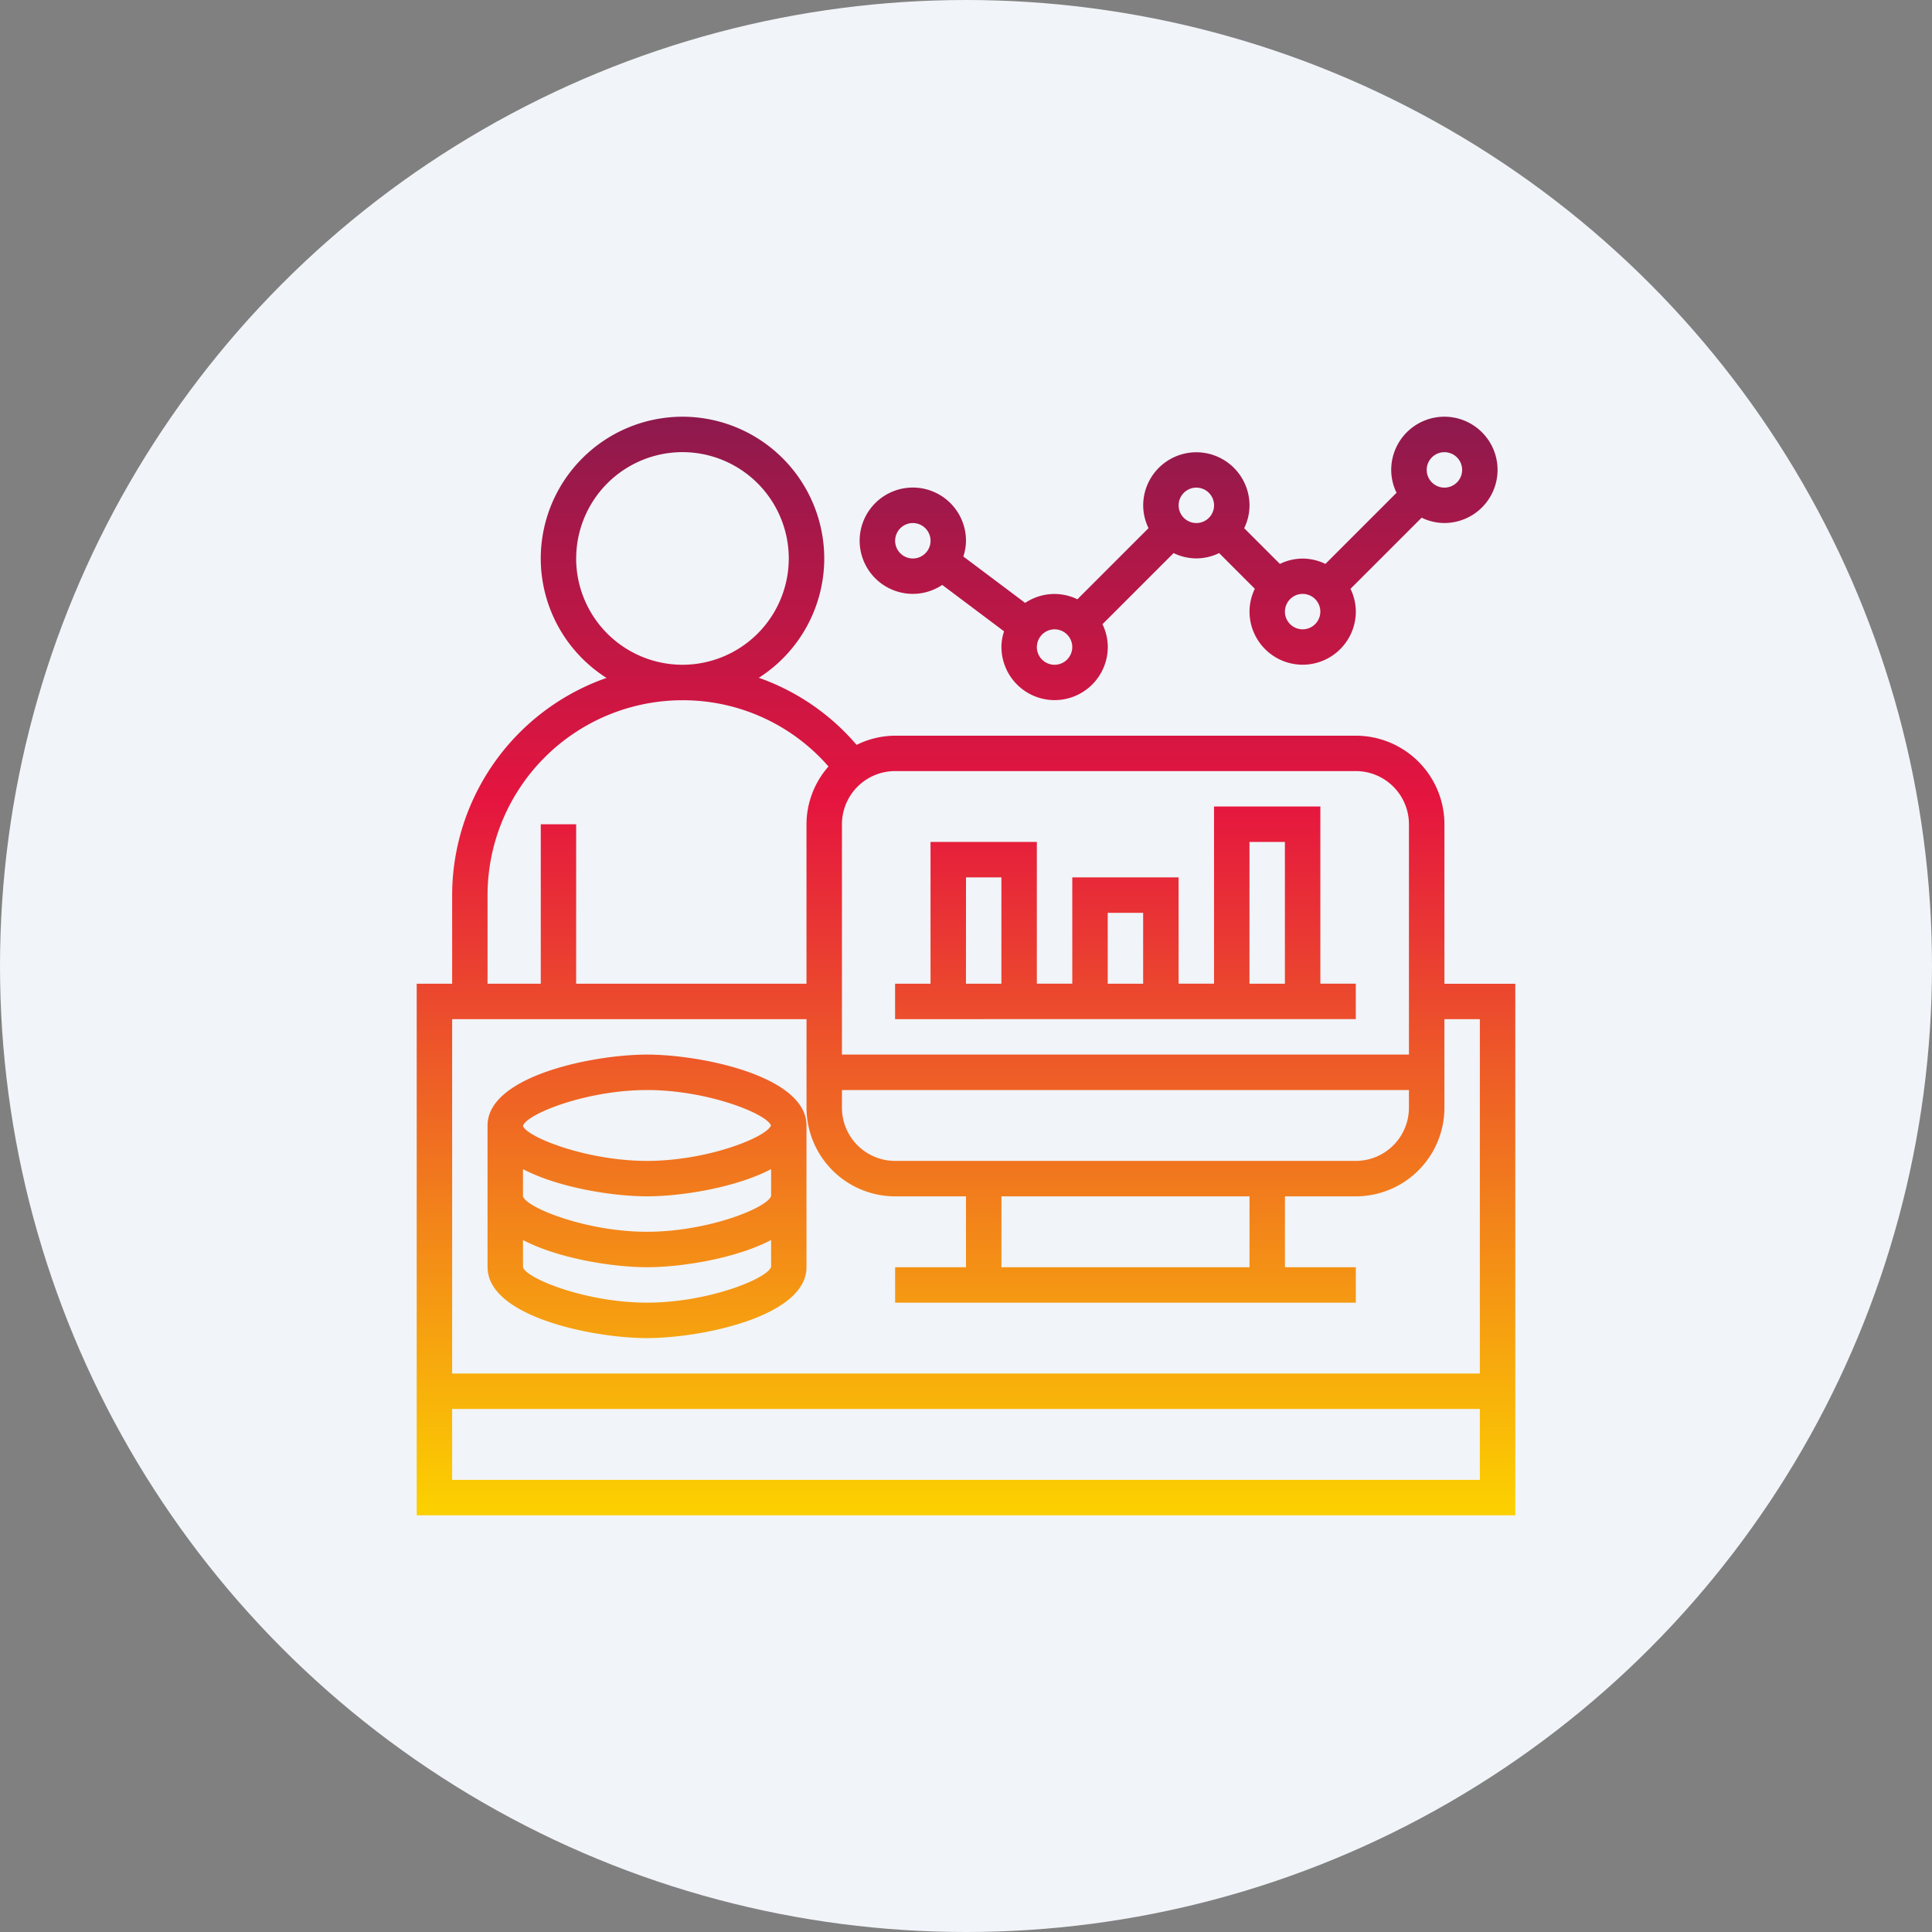 <svg xmlns="http://www.w3.org/2000/svg" xmlns:xlink="http://www.w3.org/1999/xlink" width="204" height="204" viewBox="0 0 204 204"><rect x="0" y="0" width="204" height="204" fill="#808080" stroke="none"/><defs><style>.a{fill:#f1f4f8;}.b{fill:#fff;opacity:0;}.c{fill:url(#a);}</style><linearGradient id="a" x1="0.5" x2="0.5" y2="1" gradientUnits="objectBoundingBox"><stop offset="0" stop-color="#571c56"></stop><stop offset="0.47" stop-color="#e5153f"></stop><stop offset="1" stop-color="#fcd000"></stop></linearGradient></defs><g transform="translate(353 -208)"><circle class="a" cx="102" cy="102" r="102" transform="translate(-353 208)"></circle><rect class="b" width="116" height="116" transform="translate(-309 252)"></rect><g transform="translate(-310 251)"><path class="c" d="M310-135v-56.129h3.742v-9.355a24.343,24.343,0,0,1,16.3-22.934,14.959,14.959,0,0,1-6.944-12.614A14.985,14.985,0,0,1,338.064-251a14.985,14.985,0,0,1,14.968,14.968,14.965,14.965,0,0,1-6.909,12.6,24.074,24.074,0,0,1,10.326,7.085,9.239,9.239,0,0,1,4.067-.971h48.646a9.366,9.366,0,0,1,9.355,9.355v16.838H426V-135Zm3.742-3.742H422.258v-7.484H313.742Zm0-11.226H422.258v-37.419h-3.742v9.355a9.366,9.366,0,0,1-9.355,9.355h-7.484v7.484h7.484v3.742H360.516v-3.742H368v-7.484h-7.484a9.366,9.366,0,0,1-9.355-9.355v-9.355H313.742Zm58-11.226h26.194v-7.484H371.742ZM354.9-178.033a5.62,5.62,0,0,0,5.612,5.613h48.646a5.62,5.62,0,0,0,5.612-5.613v-1.87H354.9Zm0-29.935v24.322h59.871v-24.322a5.62,5.62,0,0,0-5.612-5.613H360.516A5.62,5.62,0,0,0,354.9-207.967Zm-28.065,0v16.838h24.322v-16.838a9.274,9.274,0,0,1,2.324-6.1,20.381,20.381,0,0,0-15.421-6.994,20.6,20.6,0,0,0-20.58,20.58v9.355H323.1v-16.838Zm0-28.065a11.237,11.237,0,0,0,11.226,11.226,11.237,11.237,0,0,0,11.226-11.226,11.237,11.237,0,0,0-11.226-11.226A11.237,11.237,0,0,0,326.839-236.032Zm-9.355,74.839v-14.968c0-5.224,11.151-7.484,16.839-7.484s16.838,2.26,16.838,7.484v14.968c0,5.224-11.151,7.484-16.838,7.484S317.484-155.97,317.484-161.194Zm3.742,0c.365,1.205,6.664,3.742,13.1,3.742s12.731-2.537,13.1-3.785v-2.829c-3.766,1.972-9.516,2.872-13.1,2.872s-9.331-.9-13.1-2.87Zm0-7.484c.365,1.2,6.664,3.741,13.1,3.741s12.716-2.531,13.1-3.781v-2.831c-3.766,1.97-9.514,2.87-13.1,2.87s-9.331-.9-13.1-2.87Zm0-7.448v.016c.394,1.162,6.677,3.69,13.1,3.69,6.359,0,12.587-2.481,13.087-3.742-.5-1.261-6.728-3.741-13.087-3.741C327.9-179.9,321.62-177.376,321.226-176.126Zm39.29-11.262v-3.742h3.742V-206.1h11.226v14.967h3.742v-11.226h11.226v11.226h3.742v-18.709h11.226v18.709h3.742v3.742Zm37.42-3.742h3.741V-206.1h-3.741Zm-14.968,0h3.741v-7.483h-3.741Zm-14.968,0h3.742v-11.226H368Zm3.742-35.548a5.5,5.5,0,0,1,.28-1.661l-6.528-4.9a5.576,5.576,0,0,1-3.108.945,5.62,5.62,0,0,1-5.612-5.613,5.619,5.619,0,0,1,5.612-5.612A5.62,5.62,0,0,1,368-237.9a5.492,5.492,0,0,1-.281,1.661l6.528,4.9a5.579,5.579,0,0,1,3.108-.944,5.571,5.571,0,0,1,2.407.561l7.511-7.511a5.52,5.52,0,0,1-.563-2.4,5.62,5.62,0,0,1,5.613-5.612,5.62,5.62,0,0,1,5.613,5.612,5.558,5.558,0,0,1-.562,2.407l3.77,3.77a5.519,5.519,0,0,1,2.4-.563,5.558,5.558,0,0,1,2.407.562l7.511-7.512a5.519,5.519,0,0,1-.563-2.4A5.62,5.62,0,0,1,418.516-251a5.62,5.62,0,0,1,5.612,5.613,5.619,5.619,0,0,1-5.612,5.612,5.564,5.564,0,0,1-2.406-.561l-7.512,7.511a5.519,5.519,0,0,1,.563,2.4,5.62,5.62,0,0,1-5.613,5.613,5.62,5.62,0,0,1-5.612-5.613,5.557,5.557,0,0,1,.561-2.406l-3.77-3.77a5.519,5.519,0,0,1-2.4.563,5.555,5.555,0,0,1-2.406-.562l-7.512,7.512a5.52,5.52,0,0,1,.563,2.4,5.62,5.62,0,0,1-5.613,5.613A5.62,5.62,0,0,1,371.742-226.678Zm3.741,0a1.874,1.874,0,0,0,1.871,1.871,1.874,1.874,0,0,0,1.871-1.871,1.874,1.874,0,0,0-1.871-1.871A1.875,1.875,0,0,0,375.484-226.678Zm26.194-3.742a1.874,1.874,0,0,0,1.871,1.871,1.874,1.874,0,0,0,1.871-1.871,1.873,1.873,0,0,0-1.871-1.87A1.874,1.874,0,0,0,401.677-230.42ZM360.516-237.9a1.874,1.874,0,0,0,1.871,1.871,1.874,1.874,0,0,0,1.871-1.871,1.874,1.874,0,0,0-1.871-1.871A1.875,1.875,0,0,0,360.516-237.9Zm29.936-3.742a1.874,1.874,0,0,0,1.871,1.871,1.874,1.874,0,0,0,1.871-1.871,1.874,1.874,0,0,0-1.871-1.87A1.874,1.874,0,0,0,390.452-241.646Zm26.194-3.741a1.874,1.874,0,0,0,1.871,1.871,1.875,1.875,0,0,0,1.871-1.871,1.874,1.874,0,0,0-1.871-1.871A1.874,1.874,0,0,0,416.645-245.387Z" transform="translate(-309 252)"></path></g></g></svg>